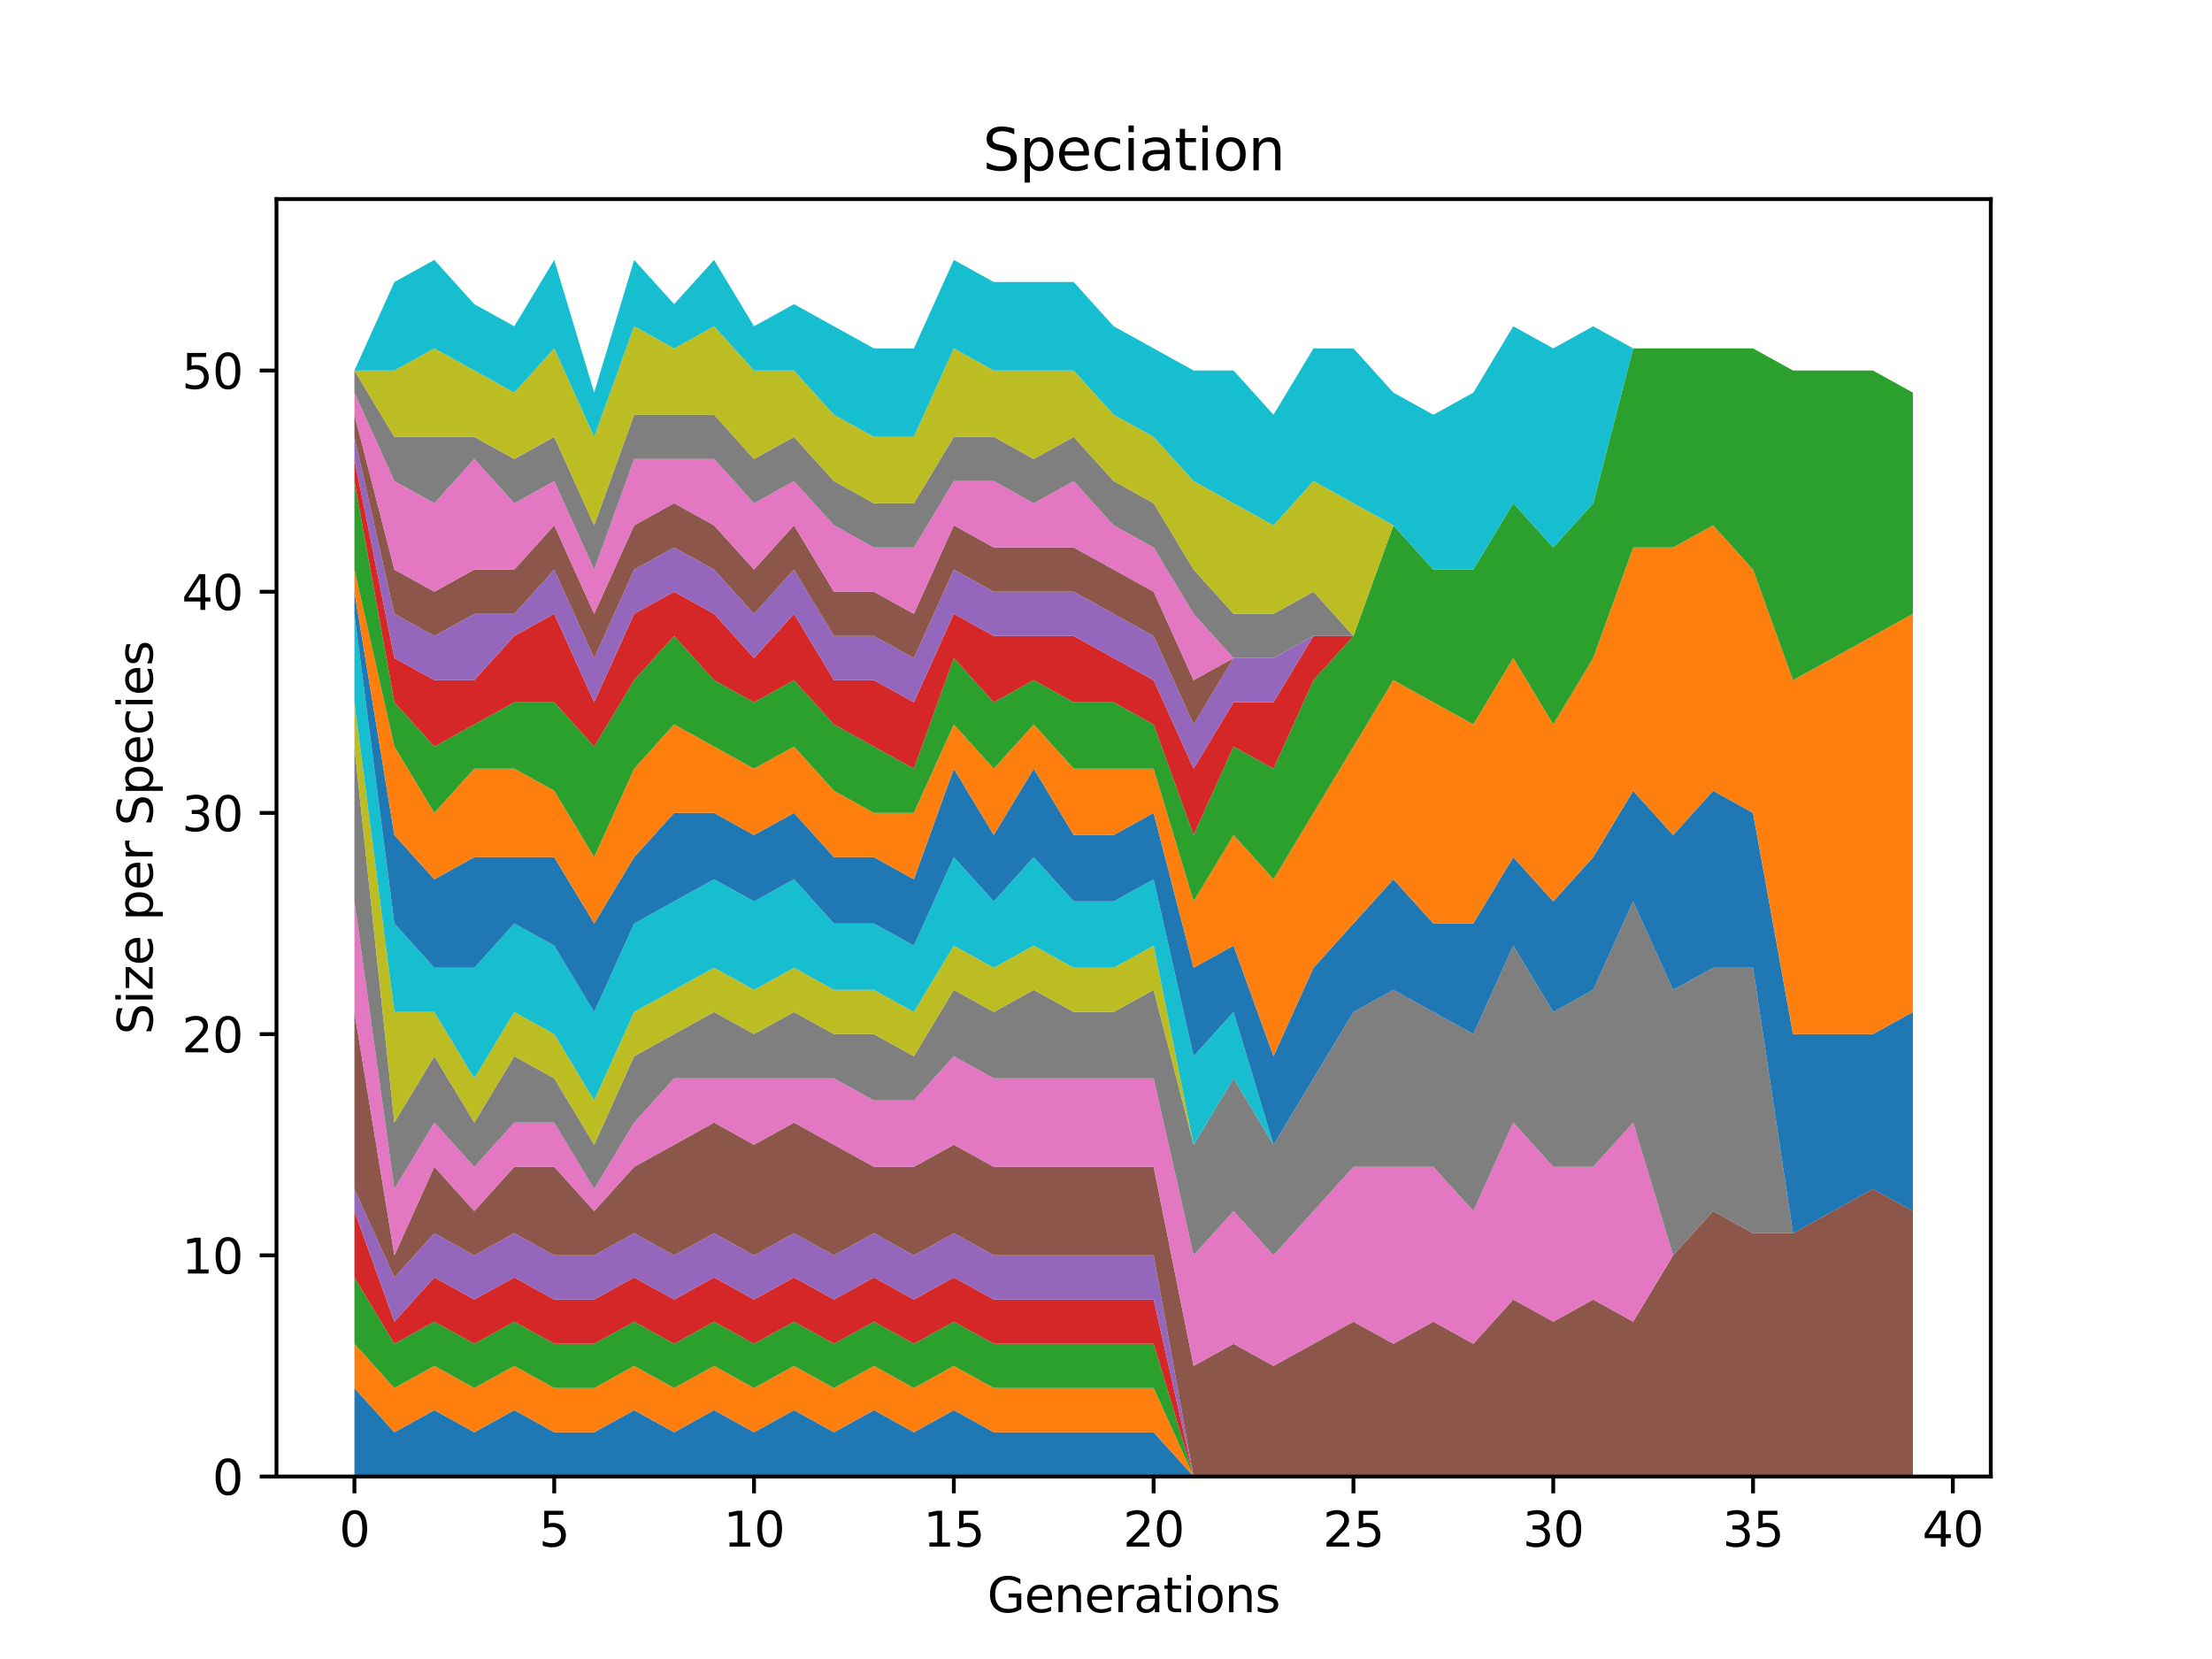 <?xml version="1.0" encoding="utf-8" standalone="no"?>
<!DOCTYPE svg PUBLIC "-//W3C//DTD SVG 1.1//EN"
  "http://www.w3.org/Graphics/SVG/1.1/DTD/svg11.dtd">
<svg xmlns:xlink="http://www.w3.org/1999/xlink" width="460.8pt" height="345.6pt" viewBox="0 0 460.8 345.6" xmlns="http://www.w3.org/2000/svg" version="1.1">
 <defs>
  <style type="text/css">*{stroke-linejoin: round; stroke-linecap: butt}</style>
 </defs>
 <g id="figure_1">
  <g id="patch_1">
   <path d="M 0 345.6 
L 460.8 345.6 
L 460.8 0 
L 0 0 
z
" style="fill: #ffffff"/>
  </g>
  <g id="axes_1">
   <g id="patch_2">
    <path d="M 57.6 307.584 
L 414.72 307.584 
L 414.72 41.472 
L 57.6 41.472 
z
" style="fill: #ffffff"/>
   </g>
   <g id="PolyCollection_1">
    <path d="M 73.833 289.152 
L 73.833 307.584 
L 82.157 307.584 
L 90.482 307.584 
L 98.806 307.584 
L 107.131 307.584 
L 115.455 307.584 
L 123.78 307.584 
L 132.104 307.584 
L 140.429 307.584 
L 148.753 307.584 
L 157.077 307.584 
L 165.402 307.584 
L 173.726 307.584 
L 182.051 307.584 
L 190.375 307.584 
L 198.7 307.584 
L 207.024 307.584 
L 215.349 307.584 
L 223.673 307.584 
L 231.998 307.584 
L 240.322 307.584 
L 248.647 307.584 
L 256.971 307.584 
L 265.296 307.584 
L 273.62 307.584 
L 281.945 307.584 
L 290.269 307.584 
L 298.594 307.584 
L 306.918 307.584 
L 315.243 307.584 
L 323.567 307.584 
L 331.891 307.584 
L 340.216 307.584 
L 348.54 307.584 
L 356.865 307.584 
L 365.189 307.584 
L 373.514 307.584 
L 381.838 307.584 
L 390.163 307.584 
L 398.487 307.584 
L 398.487 307.584 
L 398.487 307.584 
L 390.163 307.584 
L 381.838 307.584 
L 373.514 307.584 
L 365.189 307.584 
L 356.865 307.584 
L 348.54 307.584 
L 340.216 307.584 
L 331.891 307.584 
L 323.567 307.584 
L 315.243 307.584 
L 306.918 307.584 
L 298.594 307.584 
L 290.269 307.584 
L 281.945 307.584 
L 273.62 307.584 
L 265.296 307.584 
L 256.971 307.584 
L 248.647 307.584 
L 240.322 298.368 
L 231.998 298.368 
L 223.673 298.368 
L 215.349 298.368 
L 207.024 298.368 
L 198.7 293.76 
L 190.375 298.368 
L 182.051 293.76 
L 173.726 298.368 
L 165.402 293.76 
L 157.077 298.368 
L 148.753 293.76 
L 140.429 298.368 
L 132.104 293.76 
L 123.78 298.368 
L 115.455 298.368 
L 107.131 293.76 
L 98.806 298.368 
L 90.482 293.76 
L 82.157 298.368 
L 73.833 289.152 
z
" clip-path="url(#pe9575bd66b)" style="fill: #1f77b4"/>
   </g>
   <g id="PolyCollection_2">
    <path d="M 73.833 279.936 
L 73.833 289.152 
L 82.157 298.368 
L 90.482 293.76 
L 98.806 298.368 
L 107.131 293.76 
L 115.455 298.368 
L 123.78 298.368 
L 132.104 293.76 
L 140.429 298.368 
L 148.753 293.76 
L 157.077 298.368 
L 165.402 293.76 
L 173.726 298.368 
L 182.051 293.76 
L 190.375 298.368 
L 198.7 293.76 
L 207.024 298.368 
L 215.349 298.368 
L 223.673 298.368 
L 231.998 298.368 
L 240.322 298.368 
L 248.647 307.584 
L 256.971 307.584 
L 265.296 307.584 
L 273.62 307.584 
L 281.945 307.584 
L 290.269 307.584 
L 298.594 307.584 
L 306.918 307.584 
L 315.243 307.584 
L 323.567 307.584 
L 331.891 307.584 
L 340.216 307.584 
L 348.54 307.584 
L 356.865 307.584 
L 365.189 307.584 
L 373.514 307.584 
L 381.838 307.584 
L 390.163 307.584 
L 398.487 307.584 
L 398.487 307.584 
L 398.487 307.584 
L 390.163 307.584 
L 381.838 307.584 
L 373.514 307.584 
L 365.189 307.584 
L 356.865 307.584 
L 348.54 307.584 
L 340.216 307.584 
L 331.891 307.584 
L 323.567 307.584 
L 315.243 307.584 
L 306.918 307.584 
L 298.594 307.584 
L 290.269 307.584 
L 281.945 307.584 
L 273.62 307.584 
L 265.296 307.584 
L 256.971 307.584 
L 248.647 307.584 
L 240.322 289.152 
L 231.998 289.152 
L 223.673 289.152 
L 215.349 289.152 
L 207.024 289.152 
L 198.7 284.544 
L 190.375 289.152 
L 182.051 284.544 
L 173.726 289.152 
L 165.402 284.544 
L 157.077 289.152 
L 148.753 284.544 
L 140.429 289.152 
L 132.104 284.544 
L 123.78 289.152 
L 115.455 289.152 
L 107.131 284.544 
L 98.806 289.152 
L 90.482 284.544 
L 82.157 289.152 
L 73.833 279.936 
z
" clip-path="url(#pe9575bd66b)" style="fill: #ff7f0e"/>
   </g>
   <g id="PolyCollection_3">
    <path d="M 73.833 266.112 
L 73.833 279.936 
L 82.157 289.152 
L 90.482 284.544 
L 98.806 289.152 
L 107.131 284.544 
L 115.455 289.152 
L 123.78 289.152 
L 132.104 284.544 
L 140.429 289.152 
L 148.753 284.544 
L 157.077 289.152 
L 165.402 284.544 
L 173.726 289.152 
L 182.051 284.544 
L 190.375 289.152 
L 198.7 284.544 
L 207.024 289.152 
L 215.349 289.152 
L 223.673 289.152 
L 231.998 289.152 
L 240.322 289.152 
L 248.647 307.584 
L 256.971 307.584 
L 265.296 307.584 
L 273.62 307.584 
L 281.945 307.584 
L 290.269 307.584 
L 298.594 307.584 
L 306.918 307.584 
L 315.243 307.584 
L 323.567 307.584 
L 331.891 307.584 
L 340.216 307.584 
L 348.54 307.584 
L 356.865 307.584 
L 365.189 307.584 
L 373.514 307.584 
L 381.838 307.584 
L 390.163 307.584 
L 398.487 307.584 
L 398.487 307.584 
L 398.487 307.584 
L 390.163 307.584 
L 381.838 307.584 
L 373.514 307.584 
L 365.189 307.584 
L 356.865 307.584 
L 348.54 307.584 
L 340.216 307.584 
L 331.891 307.584 
L 323.567 307.584 
L 315.243 307.584 
L 306.918 307.584 
L 298.594 307.584 
L 290.269 307.584 
L 281.945 307.584 
L 273.62 307.584 
L 265.296 307.584 
L 256.971 307.584 
L 248.647 307.584 
L 240.322 279.936 
L 231.998 279.936 
L 223.673 279.936 
L 215.349 279.936 
L 207.024 279.936 
L 198.7 275.328 
L 190.375 279.936 
L 182.051 275.328 
L 173.726 279.936 
L 165.402 275.328 
L 157.077 279.936 
L 148.753 275.328 
L 140.429 279.936 
L 132.104 275.328 
L 123.78 279.936 
L 115.455 279.936 
L 107.131 275.328 
L 98.806 279.936 
L 90.482 275.328 
L 82.157 279.936 
L 73.833 266.112 
z
" clip-path="url(#pe9575bd66b)" style="fill: #2ca02c"/>
   </g>
   <g id="PolyCollection_4">
    <path d="M 73.833 252.288 
L 73.833 266.112 
L 82.157 279.936 
L 90.482 275.328 
L 98.806 279.936 
L 107.131 275.328 
L 115.455 279.936 
L 123.78 279.936 
L 132.104 275.328 
L 140.429 279.936 
L 148.753 275.328 
L 157.077 279.936 
L 165.402 275.328 
L 173.726 279.936 
L 182.051 275.328 
L 190.375 279.936 
L 198.7 275.328 
L 207.024 279.936 
L 215.349 279.936 
L 223.673 279.936 
L 231.998 279.936 
L 240.322 279.936 
L 248.647 307.584 
L 256.971 307.584 
L 265.296 307.584 
L 273.62 307.584 
L 281.945 307.584 
L 290.269 307.584 
L 298.594 307.584 
L 306.918 307.584 
L 315.243 307.584 
L 323.567 307.584 
L 331.891 307.584 
L 340.216 307.584 
L 348.54 307.584 
L 356.865 307.584 
L 365.189 307.584 
L 373.514 307.584 
L 381.838 307.584 
L 390.163 307.584 
L 398.487 307.584 
L 398.487 307.584 
L 398.487 307.584 
L 390.163 307.584 
L 381.838 307.584 
L 373.514 307.584 
L 365.189 307.584 
L 356.865 307.584 
L 348.54 307.584 
L 340.216 307.584 
L 331.891 307.584 
L 323.567 307.584 
L 315.243 307.584 
L 306.918 307.584 
L 298.594 307.584 
L 290.269 307.584 
L 281.945 307.584 
L 273.62 307.584 
L 265.296 307.584 
L 256.971 307.584 
L 248.647 307.584 
L 240.322 270.72 
L 231.998 270.72 
L 223.673 270.72 
L 215.349 270.72 
L 207.024 270.72 
L 198.7 266.112 
L 190.375 270.72 
L 182.051 266.112 
L 173.726 270.72 
L 165.402 266.112 
L 157.077 270.72 
L 148.753 266.112 
L 140.429 270.72 
L 132.104 266.112 
L 123.78 270.72 
L 115.455 270.72 
L 107.131 266.112 
L 98.806 270.72 
L 90.482 266.112 
L 82.157 275.328 
L 73.833 252.288 
z
" clip-path="url(#pe9575bd66b)" style="fill: #d62728"/>
   </g>
   <g id="PolyCollection_5">
    <path d="M 73.833 247.68 
L 73.833 252.288 
L 82.157 275.328 
L 90.482 266.112 
L 98.806 270.72 
L 107.131 266.112 
L 115.455 270.72 
L 123.78 270.72 
L 132.104 266.112 
L 140.429 270.72 
L 148.753 266.112 
L 157.077 270.72 
L 165.402 266.112 
L 173.726 270.72 
L 182.051 266.112 
L 190.375 270.72 
L 198.7 266.112 
L 207.024 270.72 
L 215.349 270.72 
L 223.673 270.72 
L 231.998 270.72 
L 240.322 270.72 
L 248.647 307.584 
L 256.971 307.584 
L 265.296 307.584 
L 273.62 307.584 
L 281.945 307.584 
L 290.269 307.584 
L 298.594 307.584 
L 306.918 307.584 
L 315.243 307.584 
L 323.567 307.584 
L 331.891 307.584 
L 340.216 307.584 
L 348.54 307.584 
L 356.865 307.584 
L 365.189 307.584 
L 373.514 307.584 
L 381.838 307.584 
L 390.163 307.584 
L 398.487 307.584 
L 398.487 307.584 
L 398.487 307.584 
L 390.163 307.584 
L 381.838 307.584 
L 373.514 307.584 
L 365.189 307.584 
L 356.865 307.584 
L 348.54 307.584 
L 340.216 307.584 
L 331.891 307.584 
L 323.567 307.584 
L 315.243 307.584 
L 306.918 307.584 
L 298.594 307.584 
L 290.269 307.584 
L 281.945 307.584 
L 273.62 307.584 
L 265.296 307.584 
L 256.971 307.584 
L 248.647 307.584 
L 240.322 261.504 
L 231.998 261.504 
L 223.673 261.504 
L 215.349 261.504 
L 207.024 261.504 
L 198.7 256.896 
L 190.375 261.504 
L 182.051 256.896 
L 173.726 261.504 
L 165.402 256.896 
L 157.077 261.504 
L 148.753 256.896 
L 140.429 261.504 
L 132.104 256.896 
L 123.78 261.504 
L 115.455 261.504 
L 107.131 256.896 
L 98.806 261.504 
L 90.482 256.896 
L 82.157 266.112 
L 73.833 247.68 
z
" clip-path="url(#pe9575bd66b)" style="fill: #9467bd"/>
   </g>
   <g id="PolyCollection_6">
    <path d="M 73.833 210.816 
L 73.833 247.68 
L 82.157 266.112 
L 90.482 256.896 
L 98.806 261.504 
L 107.131 256.896 
L 115.455 261.504 
L 123.78 261.504 
L 132.104 256.896 
L 140.429 261.504 
L 148.753 256.896 
L 157.077 261.504 
L 165.402 256.896 
L 173.726 261.504 
L 182.051 256.896 
L 190.375 261.504 
L 198.7 256.896 
L 207.024 261.504 
L 215.349 261.504 
L 223.673 261.504 
L 231.998 261.504 
L 240.322 261.504 
L 248.647 307.584 
L 256.971 307.584 
L 265.296 307.584 
L 273.62 307.584 
L 281.945 307.584 
L 290.269 307.584 
L 298.594 307.584 
L 306.918 307.584 
L 315.243 307.584 
L 323.567 307.584 
L 331.891 307.584 
L 340.216 307.584 
L 348.54 307.584 
L 356.865 307.584 
L 365.189 307.584 
L 373.514 307.584 
L 381.838 307.584 
L 390.163 307.584 
L 398.487 307.584 
L 398.487 252.288 
L 398.487 252.288 
L 390.163 247.68 
L 381.838 252.288 
L 373.514 256.896 
L 365.189 256.896 
L 356.865 252.288 
L 348.54 261.504 
L 340.216 275.328 
L 331.891 270.72 
L 323.567 275.328 
L 315.243 270.72 
L 306.918 279.936 
L 298.594 275.328 
L 290.269 279.936 
L 281.945 275.328 
L 273.62 279.936 
L 265.296 284.544 
L 256.971 279.936 
L 248.647 284.544 
L 240.322 243.072 
L 231.998 243.072 
L 223.673 243.072 
L 215.349 243.072 
L 207.024 243.072 
L 198.7 238.464 
L 190.375 243.072 
L 182.051 243.072 
L 173.726 238.464 
L 165.402 233.856 
L 157.077 238.464 
L 148.753 233.856 
L 140.429 238.464 
L 132.104 243.072 
L 123.78 252.288 
L 115.455 243.072 
L 107.131 243.072 
L 98.806 252.288 
L 90.482 243.072 
L 82.157 261.504 
L 73.833 210.816 
z
" clip-path="url(#pe9575bd66b)" style="fill: #8c564b"/>
   </g>
   <g id="PolyCollection_7">
    <path d="M 73.833 187.776 
L 73.833 210.816 
L 82.157 261.504 
L 90.482 243.072 
L 98.806 252.288 
L 107.131 243.072 
L 115.455 243.072 
L 123.78 252.288 
L 132.104 243.072 
L 140.429 238.464 
L 148.753 233.856 
L 157.077 238.464 
L 165.402 233.856 
L 173.726 238.464 
L 182.051 243.072 
L 190.375 243.072 
L 198.7 238.464 
L 207.024 243.072 
L 215.349 243.072 
L 223.673 243.072 
L 231.998 243.072 
L 240.322 243.072 
L 248.647 284.544 
L 256.971 279.936 
L 265.296 284.544 
L 273.62 279.936 
L 281.945 275.328 
L 290.269 279.936 
L 298.594 275.328 
L 306.918 279.936 
L 315.243 270.72 
L 323.567 275.328 
L 331.891 270.72 
L 340.216 275.328 
L 348.54 261.504 
L 356.865 252.288 
L 365.189 256.896 
L 373.514 256.896 
L 381.838 252.288 
L 390.163 247.68 
L 398.487 252.288 
L 398.487 252.288 
L 398.487 252.288 
L 390.163 247.68 
L 381.838 252.288 
L 373.514 256.896 
L 365.189 256.896 
L 356.865 252.288 
L 348.54 261.504 
L 340.216 233.856 
L 331.891 243.072 
L 323.567 243.072 
L 315.243 233.856 
L 306.918 252.288 
L 298.594 243.072 
L 290.269 243.072 
L 281.945 243.072 
L 273.62 252.288 
L 265.296 261.504 
L 256.971 252.288 
L 248.647 261.504 
L 240.322 224.64 
L 231.998 224.64 
L 223.673 224.64 
L 215.349 224.64 
L 207.024 224.64 
L 198.7 220.032 
L 190.375 229.248 
L 182.051 229.248 
L 173.726 224.64 
L 165.402 224.64 
L 157.077 224.64 
L 148.753 224.64 
L 140.429 224.64 
L 132.104 233.856 
L 123.78 247.68 
L 115.455 233.856 
L 107.131 233.856 
L 98.806 243.072 
L 90.482 233.856 
L 82.157 247.68 
L 73.833 187.776 
z
" clip-path="url(#pe9575bd66b)" style="fill: #e377c2"/>
   </g>
   <g id="PolyCollection_8">
    <path d="M 73.833 155.52 
L 73.833 187.776 
L 82.157 247.68 
L 90.482 233.856 
L 98.806 243.072 
L 107.131 233.856 
L 115.455 233.856 
L 123.78 247.68 
L 132.104 233.856 
L 140.429 224.64 
L 148.753 224.64 
L 157.077 224.64 
L 165.402 224.64 
L 173.726 224.64 
L 182.051 229.248 
L 190.375 229.248 
L 198.7 220.032 
L 207.024 224.64 
L 215.349 224.64 
L 223.673 224.64 
L 231.998 224.64 
L 240.322 224.64 
L 248.647 261.504 
L 256.971 252.288 
L 265.296 261.504 
L 273.62 252.288 
L 281.945 243.072 
L 290.269 243.072 
L 298.594 243.072 
L 306.918 252.288 
L 315.243 233.856 
L 323.567 243.072 
L 331.891 243.072 
L 340.216 233.856 
L 348.54 261.504 
L 356.865 252.288 
L 365.189 256.896 
L 373.514 256.896 
L 381.838 252.288 
L 390.163 247.68 
L 398.487 252.288 
L 398.487 252.288 
L 398.487 252.288 
L 390.163 247.68 
L 381.838 252.288 
L 373.514 256.896 
L 365.189 201.6 
L 356.865 201.6 
L 348.54 206.208 
L 340.216 187.776 
L 331.891 206.208 
L 323.567 210.816 
L 315.243 196.992 
L 306.918 215.424 
L 298.594 210.816 
L 290.269 206.208 
L 281.945 210.816 
L 273.62 224.64 
L 265.296 238.464 
L 256.971 224.64 
L 248.647 238.464 
L 240.322 206.208 
L 231.998 210.816 
L 223.673 210.816 
L 215.349 206.208 
L 207.024 210.816 
L 198.7 206.208 
L 190.375 220.032 
L 182.051 215.424 
L 173.726 215.424 
L 165.402 210.816 
L 157.077 215.424 
L 148.753 210.816 
L 140.429 215.424 
L 132.104 220.032 
L 123.78 238.464 
L 115.455 224.64 
L 107.131 220.032 
L 98.806 233.856 
L 90.482 220.032 
L 82.157 233.856 
L 73.833 155.52 
z
" clip-path="url(#pe9575bd66b)" style="fill: #7f7f7f"/>
   </g>
   <g id="PolyCollection_9">
    <path d="M 73.833 146.304 
L 73.833 155.52 
L 82.157 233.856 
L 90.482 220.032 
L 98.806 233.856 
L 107.131 220.032 
L 115.455 224.64 
L 123.78 238.464 
L 132.104 220.032 
L 140.429 215.424 
L 148.753 210.816 
L 157.077 215.424 
L 165.402 210.816 
L 173.726 215.424 
L 182.051 215.424 
L 190.375 220.032 
L 198.7 206.208 
L 207.024 210.816 
L 215.349 206.208 
L 223.673 210.816 
L 231.998 210.816 
L 240.322 206.208 
L 248.647 238.464 
L 256.971 224.64 
L 265.296 238.464 
L 273.62 224.64 
L 281.945 210.816 
L 290.269 206.208 
L 298.594 210.816 
L 306.918 215.424 
L 315.243 196.992 
L 323.567 210.816 
L 331.891 206.208 
L 340.216 187.776 
L 348.54 206.208 
L 356.865 201.6 
L 365.189 201.6 
L 373.514 256.896 
L 381.838 252.288 
L 390.163 247.68 
L 398.487 252.288 
L 398.487 252.288 
L 398.487 252.288 
L 390.163 247.68 
L 381.838 252.288 
L 373.514 256.896 
L 365.189 201.6 
L 356.865 201.6 
L 348.54 206.208 
L 340.216 187.776 
L 331.891 206.208 
L 323.567 210.816 
L 315.243 196.992 
L 306.918 215.424 
L 298.594 210.816 
L 290.269 206.208 
L 281.945 210.816 
L 273.62 224.64 
L 265.296 238.464 
L 256.971 224.64 
L 248.647 238.464 
L 240.322 196.992 
L 231.998 201.6 
L 223.673 201.6 
L 215.349 196.992 
L 207.024 201.6 
L 198.7 196.992 
L 190.375 210.816 
L 182.051 206.208 
L 173.726 206.208 
L 165.402 201.6 
L 157.077 206.208 
L 148.753 201.6 
L 140.429 206.208 
L 132.104 210.816 
L 123.78 229.248 
L 115.455 215.424 
L 107.131 210.816 
L 98.806 224.64 
L 90.482 210.816 
L 82.157 210.816 
L 73.833 146.304 
z
" clip-path="url(#pe9575bd66b)" style="fill: #bcbd22"/>
   </g>
   <g id="PolyCollection_10">
    <path d="M 73.833 127.872 
L 73.833 146.304 
L 82.157 210.816 
L 90.482 210.816 
L 98.806 224.64 
L 107.131 210.816 
L 115.455 215.424 
L 123.78 229.248 
L 132.104 210.816 
L 140.429 206.208 
L 148.753 201.6 
L 157.077 206.208 
L 165.402 201.6 
L 173.726 206.208 
L 182.051 206.208 
L 190.375 210.816 
L 198.7 196.992 
L 207.024 201.6 
L 215.349 196.992 
L 223.673 201.6 
L 231.998 201.6 
L 240.322 196.992 
L 248.647 238.464 
L 256.971 224.64 
L 265.296 238.464 
L 273.62 224.64 
L 281.945 210.816 
L 290.269 206.208 
L 298.594 210.816 
L 306.918 215.424 
L 315.243 196.992 
L 323.567 210.816 
L 331.891 206.208 
L 340.216 187.776 
L 348.54 206.208 
L 356.865 201.6 
L 365.189 201.6 
L 373.514 256.896 
L 381.838 252.288 
L 390.163 247.68 
L 398.487 252.288 
L 398.487 252.288 
L 398.487 252.288 
L 390.163 247.68 
L 381.838 252.288 
L 373.514 256.896 
L 365.189 201.6 
L 356.865 201.6 
L 348.54 206.208 
L 340.216 187.776 
L 331.891 206.208 
L 323.567 210.816 
L 315.243 196.992 
L 306.918 215.424 
L 298.594 210.816 
L 290.269 206.208 
L 281.945 210.816 
L 273.62 224.64 
L 265.296 238.464 
L 256.971 210.816 
L 248.647 220.032 
L 240.322 183.168 
L 231.998 187.776 
L 223.673 187.776 
L 215.349 178.56 
L 207.024 187.776 
L 198.7 178.56 
L 190.375 196.992 
L 182.051 192.384 
L 173.726 192.384 
L 165.402 183.168 
L 157.077 187.776 
L 148.753 183.168 
L 140.429 187.776 
L 132.104 192.384 
L 123.78 210.816 
L 115.455 196.992 
L 107.131 192.384 
L 98.806 201.6 
L 90.482 201.6 
L 82.157 192.384 
L 73.833 127.872 
z
" clip-path="url(#pe9575bd66b)" style="fill: #17becf"/>
   </g>
   <g id="PolyCollection_11">
    <path d="M 73.833 123.264 
L 73.833 127.872 
L 82.157 192.384 
L 90.482 201.6 
L 98.806 201.6 
L 107.131 192.384 
L 115.455 196.992 
L 123.78 210.816 
L 132.104 192.384 
L 140.429 187.776 
L 148.753 183.168 
L 157.077 187.776 
L 165.402 183.168 
L 173.726 192.384 
L 182.051 192.384 
L 190.375 196.992 
L 198.7 178.56 
L 207.024 187.776 
L 215.349 178.56 
L 223.673 187.776 
L 231.998 187.776 
L 240.322 183.168 
L 248.647 220.032 
L 256.971 210.816 
L 265.296 238.464 
L 273.62 224.64 
L 281.945 210.816 
L 290.269 206.208 
L 298.594 210.816 
L 306.918 215.424 
L 315.243 196.992 
L 323.567 210.816 
L 331.891 206.208 
L 340.216 187.776 
L 348.54 206.208 
L 356.865 201.6 
L 365.189 201.6 
L 373.514 256.896 
L 381.838 252.288 
L 390.163 247.68 
L 398.487 252.288 
L 398.487 210.816 
L 398.487 210.816 
L 390.163 215.424 
L 381.838 215.424 
L 373.514 215.424 
L 365.189 169.344 
L 356.865 164.736 
L 348.54 173.952 
L 340.216 164.736 
L 331.891 178.56 
L 323.567 187.776 
L 315.243 178.56 
L 306.918 192.384 
L 298.594 192.384 
L 290.269 183.168 
L 281.945 192.384 
L 273.62 201.6 
L 265.296 220.032 
L 256.971 196.992 
L 248.647 201.6 
L 240.322 169.344 
L 231.998 173.952 
L 223.673 173.952 
L 215.349 160.128 
L 207.024 173.952 
L 198.7 160.128 
L 190.375 183.168 
L 182.051 178.56 
L 173.726 178.56 
L 165.402 169.344 
L 157.077 173.952 
L 148.753 169.344 
L 140.429 169.344 
L 132.104 178.56 
L 123.78 192.384 
L 115.455 178.56 
L 107.131 178.56 
L 98.806 178.56 
L 90.482 183.168 
L 82.157 173.952 
L 73.833 123.264 
z
" clip-path="url(#pe9575bd66b)" style="fill: #1f77b4"/>
   </g>
   <g id="PolyCollection_12">
    <path d="M 73.833 118.656 
L 73.833 123.264 
L 82.157 173.952 
L 90.482 183.168 
L 98.806 178.56 
L 107.131 178.56 
L 115.455 178.56 
L 123.78 192.384 
L 132.104 178.56 
L 140.429 169.344 
L 148.753 169.344 
L 157.077 173.952 
L 165.402 169.344 
L 173.726 178.56 
L 182.051 178.56 
L 190.375 183.168 
L 198.7 160.128 
L 207.024 173.952 
L 215.349 160.128 
L 223.673 173.952 
L 231.998 173.952 
L 240.322 169.344 
L 248.647 201.6 
L 256.971 196.992 
L 265.296 220.032 
L 273.62 201.6 
L 281.945 192.384 
L 290.269 183.168 
L 298.594 192.384 
L 306.918 192.384 
L 315.243 178.56 
L 323.567 187.776 
L 331.891 178.56 
L 340.216 164.736 
L 348.54 173.952 
L 356.865 164.736 
L 365.189 169.344 
L 373.514 215.424 
L 381.838 215.424 
L 390.163 215.424 
L 398.487 210.816 
L 398.487 127.872 
L 398.487 127.872 
L 390.163 132.48 
L 381.838 137.088 
L 373.514 141.696 
L 365.189 118.656 
L 356.865 109.44 
L 348.54 114.048 
L 340.216 114.048 
L 331.891 137.088 
L 323.567 150.912 
L 315.243 137.088 
L 306.918 150.912 
L 298.594 146.304 
L 290.269 141.696 
L 281.945 155.52 
L 273.62 169.344 
L 265.296 183.168 
L 256.971 173.952 
L 248.647 187.776 
L 240.322 160.128 
L 231.998 160.128 
L 223.673 160.128 
L 215.349 150.912 
L 207.024 160.128 
L 198.7 150.912 
L 190.375 169.344 
L 182.051 169.344 
L 173.726 164.736 
L 165.402 155.52 
L 157.077 160.128 
L 148.753 155.52 
L 140.429 150.912 
L 132.104 160.128 
L 123.78 178.56 
L 115.455 164.736 
L 107.131 160.128 
L 98.806 160.128 
L 90.482 169.344 
L 82.157 155.52 
L 73.833 118.656 
z
" clip-path="url(#pe9575bd66b)" style="fill: #ff7f0e"/>
   </g>
   <g id="PolyCollection_13">
    <path d="M 73.833 100.224 
L 73.833 118.656 
L 82.157 155.52 
L 90.482 169.344 
L 98.806 160.128 
L 107.131 160.128 
L 115.455 164.736 
L 123.78 178.56 
L 132.104 160.128 
L 140.429 150.912 
L 148.753 155.52 
L 157.077 160.128 
L 165.402 155.52 
L 173.726 164.736 
L 182.051 169.344 
L 190.375 169.344 
L 198.7 150.912 
L 207.024 160.128 
L 215.349 150.912 
L 223.673 160.128 
L 231.998 160.128 
L 240.322 160.128 
L 248.647 187.776 
L 256.971 173.952 
L 265.296 183.168 
L 273.62 169.344 
L 281.945 155.52 
L 290.269 141.696 
L 298.594 146.304 
L 306.918 150.912 
L 315.243 137.088 
L 323.567 150.912 
L 331.891 137.088 
L 340.216 114.048 
L 348.54 114.048 
L 356.865 109.44 
L 365.189 118.656 
L 373.514 141.696 
L 381.838 137.088 
L 390.163 132.48 
L 398.487 127.872 
L 398.487 81.792 
L 398.487 81.792 
L 390.163 77.184 
L 381.838 77.184 
L 373.514 77.184 
L 365.189 72.576 
L 356.865 72.576 
L 348.54 72.576 
L 340.216 72.576 
L 331.891 104.832 
L 323.567 114.048 
L 315.243 104.832 
L 306.918 118.656 
L 298.594 118.656 
L 290.269 109.44 
L 281.945 132.48 
L 273.62 141.696 
L 265.296 160.128 
L 256.971 155.52 
L 248.647 173.952 
L 240.322 150.912 
L 231.998 146.304 
L 223.673 146.304 
L 215.349 141.696 
L 207.024 146.304 
L 198.7 137.088 
L 190.375 160.128 
L 182.051 155.52 
L 173.726 150.912 
L 165.402 141.696 
L 157.077 146.304 
L 148.753 141.696 
L 140.429 132.48 
L 132.104 141.696 
L 123.78 155.52 
L 115.455 146.304 
L 107.131 146.304 
L 98.806 150.912 
L 90.482 155.52 
L 82.157 146.304 
L 73.833 100.224 
z
" clip-path="url(#pe9575bd66b)" style="fill: #2ca02c"/>
   </g>
   <g id="PolyCollection_14">
    <path d="M 73.833 95.616 
L 73.833 100.224 
L 82.157 146.304 
L 90.482 155.52 
L 98.806 150.912 
L 107.131 146.304 
L 115.455 146.304 
L 123.78 155.52 
L 132.104 141.696 
L 140.429 132.48 
L 148.753 141.696 
L 157.077 146.304 
L 165.402 141.696 
L 173.726 150.912 
L 182.051 155.52 
L 190.375 160.128 
L 198.7 137.088 
L 207.024 146.304 
L 215.349 141.696 
L 223.673 146.304 
L 231.998 146.304 
L 240.322 150.912 
L 248.647 173.952 
L 256.971 155.52 
L 265.296 160.128 
L 273.62 141.696 
L 281.945 132.48 
L 290.269 109.44 
L 298.594 118.656 
L 306.918 118.656 
L 315.243 104.832 
L 323.567 114.048 
L 331.891 104.832 
L 340.216 72.576 
L 348.54 72.576 
L 356.865 72.576 
L 365.189 72.576 
L 373.514 77.184 
L 381.838 77.184 
L 390.163 77.184 
L 398.487 81.792 
L 398.487 81.792 
L 398.487 81.792 
L 390.163 77.184 
L 381.838 77.184 
L 373.514 77.184 
L 365.189 72.576 
L 356.865 72.576 
L 348.54 72.576 
L 340.216 72.576 
L 331.891 104.832 
L 323.567 114.048 
L 315.243 104.832 
L 306.918 118.656 
L 298.594 118.656 
L 290.269 109.44 
L 281.945 132.48 
L 273.62 132.48 
L 265.296 146.304 
L 256.971 146.304 
L 248.647 160.128 
L 240.322 141.696 
L 231.998 137.088 
L 223.673 132.48 
L 215.349 132.48 
L 207.024 132.48 
L 198.7 127.872 
L 190.375 146.304 
L 182.051 141.696 
L 173.726 141.696 
L 165.402 127.872 
L 157.077 137.088 
L 148.753 127.872 
L 140.429 123.264 
L 132.104 127.872 
L 123.78 146.304 
L 115.455 127.872 
L 107.131 132.48 
L 98.806 141.696 
L 90.482 141.696 
L 82.157 137.088 
L 73.833 95.616 
z
" clip-path="url(#pe9575bd66b)" style="fill: #d62728"/>
   </g>
   <g id="PolyCollection_15">
    <path d="M 73.833 91.008 
L 73.833 95.616 
L 82.157 137.088 
L 90.482 141.696 
L 98.806 141.696 
L 107.131 132.48 
L 115.455 127.872 
L 123.78 146.304 
L 132.104 127.872 
L 140.429 123.264 
L 148.753 127.872 
L 157.077 137.088 
L 165.402 127.872 
L 173.726 141.696 
L 182.051 141.696 
L 190.375 146.304 
L 198.7 127.872 
L 207.024 132.48 
L 215.349 132.48 
L 223.673 132.48 
L 231.998 137.088 
L 240.322 141.696 
L 248.647 160.128 
L 256.971 146.304 
L 265.296 146.304 
L 273.62 132.48 
L 281.945 132.48 
L 290.269 109.44 
L 298.594 118.656 
L 306.918 118.656 
L 315.243 104.832 
L 323.567 114.048 
L 331.891 104.832 
L 340.216 72.576 
L 348.54 72.576 
L 356.865 72.576 
L 365.189 72.576 
L 373.514 77.184 
L 381.838 77.184 
L 390.163 77.184 
L 398.487 81.792 
L 398.487 81.792 
L 398.487 81.792 
L 390.163 77.184 
L 381.838 77.184 
L 373.514 77.184 
L 365.189 72.576 
L 356.865 72.576 
L 348.54 72.576 
L 340.216 72.576 
L 331.891 104.832 
L 323.567 114.048 
L 315.243 104.832 
L 306.918 118.656 
L 298.594 118.656 
L 290.269 109.44 
L 281.945 132.48 
L 273.62 132.48 
L 265.296 137.088 
L 256.971 137.088 
L 248.647 150.912 
L 240.322 132.48 
L 231.998 127.872 
L 223.673 123.264 
L 215.349 123.264 
L 207.024 123.264 
L 198.7 118.656 
L 190.375 137.088 
L 182.051 132.48 
L 173.726 132.48 
L 165.402 118.656 
L 157.077 127.872 
L 148.753 118.656 
L 140.429 114.048 
L 132.104 118.656 
L 123.78 137.088 
L 115.455 118.656 
L 107.131 127.872 
L 98.806 127.872 
L 90.482 132.48 
L 82.157 127.872 
L 73.833 91.008 
z
" clip-path="url(#pe9575bd66b)" style="fill: #9467bd"/>
   </g>
   <g id="PolyCollection_16">
    <path d="M 73.833 86.4 
L 73.833 91.008 
L 82.157 127.872 
L 90.482 132.48 
L 98.806 127.872 
L 107.131 127.872 
L 115.455 118.656 
L 123.78 137.088 
L 132.104 118.656 
L 140.429 114.048 
L 148.753 118.656 
L 157.077 127.872 
L 165.402 118.656 
L 173.726 132.48 
L 182.051 132.48 
L 190.375 137.088 
L 198.7 118.656 
L 207.024 123.264 
L 215.349 123.264 
L 223.673 123.264 
L 231.998 127.872 
L 240.322 132.48 
L 248.647 150.912 
L 256.971 137.088 
L 265.296 137.088 
L 273.62 132.48 
L 281.945 132.48 
L 290.269 109.44 
L 298.594 118.656 
L 306.918 118.656 
L 315.243 104.832 
L 323.567 114.048 
L 331.891 104.832 
L 340.216 72.576 
L 348.54 72.576 
L 356.865 72.576 
L 365.189 72.576 
L 373.514 77.184 
L 381.838 77.184 
L 390.163 77.184 
L 398.487 81.792 
L 398.487 81.792 
L 398.487 81.792 
L 390.163 77.184 
L 381.838 77.184 
L 373.514 77.184 
L 365.189 72.576 
L 356.865 72.576 
L 348.54 72.576 
L 340.216 72.576 
L 331.891 104.832 
L 323.567 114.048 
L 315.243 104.832 
L 306.918 118.656 
L 298.594 118.656 
L 290.269 109.44 
L 281.945 132.48 
L 273.62 132.48 
L 265.296 137.088 
L 256.971 137.088 
L 248.647 141.696 
L 240.322 123.264 
L 231.998 118.656 
L 223.673 114.048 
L 215.349 114.048 
L 207.024 114.048 
L 198.7 109.44 
L 190.375 127.872 
L 182.051 123.264 
L 173.726 123.264 
L 165.402 109.44 
L 157.077 118.656 
L 148.753 109.44 
L 140.429 104.832 
L 132.104 109.44 
L 123.78 127.872 
L 115.455 109.44 
L 107.131 118.656 
L 98.806 118.656 
L 90.482 123.264 
L 82.157 118.656 
L 73.833 86.4 
z
" clip-path="url(#pe9575bd66b)" style="fill: #8c564b"/>
   </g>
   <g id="PolyCollection_17">
    <path d="M 73.833 81.792 
L 73.833 86.4 
L 82.157 118.656 
L 90.482 123.264 
L 98.806 118.656 
L 107.131 118.656 
L 115.455 109.44 
L 123.78 127.872 
L 132.104 109.44 
L 140.429 104.832 
L 148.753 109.44 
L 157.077 118.656 
L 165.402 109.44 
L 173.726 123.264 
L 182.051 123.264 
L 190.375 127.872 
L 198.7 109.44 
L 207.024 114.048 
L 215.349 114.048 
L 223.673 114.048 
L 231.998 118.656 
L 240.322 123.264 
L 248.647 141.696 
L 256.971 137.088 
L 265.296 137.088 
L 273.62 132.48 
L 281.945 132.48 
L 290.269 109.44 
L 298.594 118.656 
L 306.918 118.656 
L 315.243 104.832 
L 323.567 114.048 
L 331.891 104.832 
L 340.216 72.576 
L 348.54 72.576 
L 356.865 72.576 
L 365.189 72.576 
L 373.514 77.184 
L 381.838 77.184 
L 390.163 77.184 
L 398.487 81.792 
L 398.487 81.792 
L 398.487 81.792 
L 390.163 77.184 
L 381.838 77.184 
L 373.514 77.184 
L 365.189 72.576 
L 356.865 72.576 
L 348.54 72.576 
L 340.216 72.576 
L 331.891 104.832 
L 323.567 114.048 
L 315.243 104.832 
L 306.918 118.656 
L 298.594 118.656 
L 290.269 109.44 
L 281.945 132.48 
L 273.62 132.48 
L 265.296 137.088 
L 256.971 137.088 
L 248.647 127.872 
L 240.322 114.048 
L 231.998 109.44 
L 223.673 100.224 
L 215.349 104.832 
L 207.024 100.224 
L 198.7 100.224 
L 190.375 114.048 
L 182.051 114.048 
L 173.726 109.44 
L 165.402 100.224 
L 157.077 104.832 
L 148.753 95.616 
L 140.429 95.616 
L 132.104 95.616 
L 123.78 118.656 
L 115.455 100.224 
L 107.131 104.832 
L 98.806 95.616 
L 90.482 104.832 
L 82.157 100.224 
L 73.833 81.792 
z
" clip-path="url(#pe9575bd66b)" style="fill: #e377c2"/>
   </g>
   <g id="PolyCollection_18">
    <path d="M 73.833 77.184 
L 73.833 81.792 
L 82.157 100.224 
L 90.482 104.832 
L 98.806 95.616 
L 107.131 104.832 
L 115.455 100.224 
L 123.78 118.656 
L 132.104 95.616 
L 140.429 95.616 
L 148.753 95.616 
L 157.077 104.832 
L 165.402 100.224 
L 173.726 109.44 
L 182.051 114.048 
L 190.375 114.048 
L 198.7 100.224 
L 207.024 100.224 
L 215.349 104.832 
L 223.673 100.224 
L 231.998 109.44 
L 240.322 114.048 
L 248.647 127.872 
L 256.971 137.088 
L 265.296 137.088 
L 273.62 132.48 
L 281.945 132.48 
L 290.269 109.44 
L 298.594 118.656 
L 306.918 118.656 
L 315.243 104.832 
L 323.567 114.048 
L 331.891 104.832 
L 340.216 72.576 
L 348.54 72.576 
L 356.865 72.576 
L 365.189 72.576 
L 373.514 77.184 
L 381.838 77.184 
L 390.163 77.184 
L 398.487 81.792 
L 398.487 81.792 
L 398.487 81.792 
L 390.163 77.184 
L 381.838 77.184 
L 373.514 77.184 
L 365.189 72.576 
L 356.865 72.576 
L 348.54 72.576 
L 340.216 72.576 
L 331.891 104.832 
L 323.567 114.048 
L 315.243 104.832 
L 306.918 118.656 
L 298.594 118.656 
L 290.269 109.44 
L 281.945 132.48 
L 273.62 123.264 
L 265.296 127.872 
L 256.971 127.872 
L 248.647 118.656 
L 240.322 104.832 
L 231.998 100.224 
L 223.673 91.008 
L 215.349 95.616 
L 207.024 91.008 
L 198.7 91.008 
L 190.375 104.832 
L 182.051 104.832 
L 173.726 100.224 
L 165.402 91.008 
L 157.077 95.616 
L 148.753 86.4 
L 140.429 86.4 
L 132.104 86.4 
L 123.78 109.44 
L 115.455 91.008 
L 107.131 95.616 
L 98.806 91.008 
L 90.482 91.008 
L 82.157 91.008 
L 73.833 77.184 
z
" clip-path="url(#pe9575bd66b)" style="fill: #7f7f7f"/>
   </g>
   <g id="PolyCollection_19">
    <path d="M 73.833 77.184 
L 73.833 77.184 
L 82.157 91.008 
L 90.482 91.008 
L 98.806 91.008 
L 107.131 95.616 
L 115.455 91.008 
L 123.78 109.44 
L 132.104 86.4 
L 140.429 86.4 
L 148.753 86.4 
L 157.077 95.616 
L 165.402 91.008 
L 173.726 100.224 
L 182.051 104.832 
L 190.375 104.832 
L 198.7 91.008 
L 207.024 91.008 
L 215.349 95.616 
L 223.673 91.008 
L 231.998 100.224 
L 240.322 104.832 
L 248.647 118.656 
L 256.971 127.872 
L 265.296 127.872 
L 273.62 123.264 
L 281.945 132.48 
L 290.269 109.44 
L 298.594 118.656 
L 306.918 118.656 
L 315.243 104.832 
L 323.567 114.048 
L 331.891 104.832 
L 340.216 72.576 
L 348.54 72.576 
L 356.865 72.576 
L 365.189 72.576 
L 373.514 77.184 
L 381.838 77.184 
L 390.163 77.184 
L 398.487 81.792 
L 398.487 81.792 
L 398.487 81.792 
L 390.163 77.184 
L 381.838 77.184 
L 373.514 77.184 
L 365.189 72.576 
L 356.865 72.576 
L 348.54 72.576 
L 340.216 72.576 
L 331.891 104.832 
L 323.567 114.048 
L 315.243 104.832 
L 306.918 118.656 
L 298.594 118.656 
L 290.269 109.44 
L 281.945 104.832 
L 273.62 100.224 
L 265.296 109.44 
L 256.971 104.832 
L 248.647 100.224 
L 240.322 91.008 
L 231.998 86.4 
L 223.673 77.184 
L 215.349 77.184 
L 207.024 77.184 
L 198.7 72.576 
L 190.375 91.008 
L 182.051 91.008 
L 173.726 86.4 
L 165.402 77.184 
L 157.077 77.184 
L 148.753 67.968 
L 140.429 72.576 
L 132.104 67.968 
L 123.78 91.008 
L 115.455 72.576 
L 107.131 81.792 
L 98.806 77.184 
L 90.482 72.576 
L 82.157 77.184 
L 73.833 77.184 
z
" clip-path="url(#pe9575bd66b)" style="fill: #bcbd22"/>
   </g>
   <g id="PolyCollection_20">
    <path d="M 73.833 77.184 
L 73.833 77.184 
L 82.157 77.184 
L 90.482 72.576 
L 98.806 77.184 
L 107.131 81.792 
L 115.455 72.576 
L 123.78 91.008 
L 132.104 67.968 
L 140.429 72.576 
L 148.753 67.968 
L 157.077 77.184 
L 165.402 77.184 
L 173.726 86.4 
L 182.051 91.008 
L 190.375 91.008 
L 198.7 72.576 
L 207.024 77.184 
L 215.349 77.184 
L 223.673 77.184 
L 231.998 86.4 
L 240.322 91.008 
L 248.647 100.224 
L 256.971 104.832 
L 265.296 109.44 
L 273.62 100.224 
L 281.945 104.832 
L 290.269 109.44 
L 298.594 118.656 
L 306.918 118.656 
L 315.243 104.832 
L 323.567 114.048 
L 331.891 104.832 
L 340.216 72.576 
L 348.54 72.576 
L 356.865 72.576 
L 365.189 72.576 
L 373.514 77.184 
L 381.838 77.184 
L 390.163 77.184 
L 398.487 81.792 
L 398.487 81.792 
L 398.487 81.792 
L 390.163 77.184 
L 381.838 77.184 
L 373.514 77.184 
L 365.189 72.576 
L 356.865 72.576 
L 348.54 72.576 
L 340.216 72.576 
L 331.891 67.968 
L 323.567 72.576 
L 315.243 67.968 
L 306.918 81.792 
L 298.594 86.4 
L 290.269 81.792 
L 281.945 72.576 
L 273.62 72.576 
L 265.296 86.4 
L 256.971 77.184 
L 248.647 77.184 
L 240.322 72.576 
L 231.998 67.968 
L 223.673 58.752 
L 215.349 58.752 
L 207.024 58.752 
L 198.7 54.144 
L 190.375 72.576 
L 182.051 72.576 
L 173.726 67.968 
L 165.402 63.36 
L 157.077 67.968 
L 148.753 54.144 
L 140.429 63.36 
L 132.104 54.144 
L 123.78 81.792 
L 115.455 54.144 
L 107.131 67.968 
L 98.806 63.36 
L 90.482 54.144 
L 82.157 58.752 
L 73.833 77.184 
z
" clip-path="url(#pe9575bd66b)" style="fill: #17becf"/>
   </g>
   <g id="matplotlib.axis_1">
    <g id="xtick_1">
     <g id="line2d_1">
      <defs>
       <path id="m844a2bd10b" d="M 0 0 
L 0 3.5 
" style="stroke: #000000; stroke-width: 0.8"/>
      </defs>
      <g>
       <use xlink:href="#m844a2bd10b" x="73.833" y="307.584" style="stroke: #000000; stroke-width: 0.8"/>
      </g>
     </g>
     <g id="text_1">
      <!-- 0 -->
      <g transform="translate(70.651 322.182) scale(0.1 -0.1)">
       <defs>
        <path id="DejaVuSans-30" d="M 2034 4250 
Q 1547 4250 1301 3770 
Q 1056 3291 1056 2328 
Q 1056 1369 1301 889 
Q 1547 409 2034 409 
Q 2525 409 2770 889 
Q 3016 1369 3016 2328 
Q 3016 3291 2770 3770 
Q 2525 4250 2034 4250 
z
M 2034 4750 
Q 2819 4750 3233 4129 
Q 3647 3509 3647 2328 
Q 3647 1150 3233 529 
Q 2819 -91 2034 -91 
Q 1250 -91 836 529 
Q 422 1150 422 2328 
Q 422 3509 836 4129 
Q 1250 4750 2034 4750 
z
" transform="scale(0.016)"/>
       </defs>
       <use xlink:href="#DejaVuSans-30"/>
      </g>
     </g>
    </g>
    <g id="xtick_2">
     <g id="line2d_2">
      <g>
       <use xlink:href="#m844a2bd10b" x="115.455" y="307.584" style="stroke: #000000; stroke-width: 0.8"/>
      </g>
     </g>
     <g id="text_2">
      <!-- 5 -->
      <g transform="translate(112.274 322.182) scale(0.1 -0.1)">
       <defs>
        <path id="DejaVuSans-35" d="M 691 4666 
L 3169 4666 
L 3169 4134 
L 1269 4134 
L 1269 2991 
Q 1406 3038 1543 3061 
Q 1681 3084 1819 3084 
Q 2600 3084 3056 2656 
Q 3513 2228 3513 1497 
Q 3513 744 3044 326 
Q 2575 -91 1722 -91 
Q 1428 -91 1123 -41 
Q 819 9 494 109 
L 494 744 
Q 775 591 1075 516 
Q 1375 441 1709 441 
Q 2250 441 2565 725 
Q 2881 1009 2881 1497 
Q 2881 1984 2565 2268 
Q 2250 2553 1709 2553 
Q 1456 2553 1204 2497 
Q 953 2441 691 2322 
L 691 4666 
z
" transform="scale(0.016)"/>
       </defs>
       <use xlink:href="#DejaVuSans-35"/>
      </g>
     </g>
    </g>
    <g id="xtick_3">
     <g id="line2d_3">
      <g>
       <use xlink:href="#m844a2bd10b" x="157.077" y="307.584" style="stroke: #000000; stroke-width: 0.8"/>
      </g>
     </g>
     <g id="text_3">
      <!-- 10 -->
      <g transform="translate(150.715 322.182) scale(0.1 -0.1)">
       <defs>
        <path id="DejaVuSans-31" d="M 794 531 
L 1825 531 
L 1825 4091 
L 703 3866 
L 703 4441 
L 1819 4666 
L 2450 4666 
L 2450 531 
L 3481 531 
L 3481 0 
L 794 0 
L 794 531 
z
" transform="scale(0.016)"/>
       </defs>
       <use xlink:href="#DejaVuSans-31"/>
       <use xlink:href="#DejaVuSans-30" x="63.623"/>
      </g>
     </g>
    </g>
    <g id="xtick_4">
     <g id="line2d_4">
      <g>
       <use xlink:href="#m844a2bd10b" x="198.7" y="307.584" style="stroke: #000000; stroke-width: 0.8"/>
      </g>
     </g>
     <g id="text_4">
      <!-- 15 -->
      <g transform="translate(192.337 322.182) scale(0.1 -0.1)">
       <use xlink:href="#DejaVuSans-31"/>
       <use xlink:href="#DejaVuSans-35" x="63.623"/>
      </g>
     </g>
    </g>
    <g id="xtick_5">
     <g id="line2d_5">
      <g>
       <use xlink:href="#m844a2bd10b" x="240.322" y="307.584" style="stroke: #000000; stroke-width: 0.8"/>
      </g>
     </g>
     <g id="text_5">
      <!-- 20 -->
      <g transform="translate(233.96 322.182) scale(0.1 -0.1)">
       <defs>
        <path id="DejaVuSans-32" d="M 1228 531 
L 3431 531 
L 3431 0 
L 469 0 
L 469 531 
Q 828 903 1448 1529 
Q 2069 2156 2228 2338 
Q 2531 2678 2651 2914 
Q 2772 3150 2772 3378 
Q 2772 3750 2511 3984 
Q 2250 4219 1831 4219 
Q 1534 4219 1204 4116 
Q 875 4013 500 3803 
L 500 4441 
Q 881 4594 1212 4672 
Q 1544 4750 1819 4750 
Q 2544 4750 2975 4387 
Q 3406 4025 3406 3419 
Q 3406 3131 3298 2873 
Q 3191 2616 2906 2266 
Q 2828 2175 2409 1742 
Q 1991 1309 1228 531 
z
" transform="scale(0.016)"/>
       </defs>
       <use xlink:href="#DejaVuSans-32"/>
       <use xlink:href="#DejaVuSans-30" x="63.623"/>
      </g>
     </g>
    </g>
    <g id="xtick_6">
     <g id="line2d_6">
      <g>
       <use xlink:href="#m844a2bd10b" x="281.945" y="307.584" style="stroke: #000000; stroke-width: 0.8"/>
      </g>
     </g>
     <g id="text_6">
      <!-- 25 -->
      <g transform="translate(275.582 322.182) scale(0.1 -0.1)">
       <use xlink:href="#DejaVuSans-32"/>
       <use xlink:href="#DejaVuSans-35" x="63.623"/>
      </g>
     </g>
    </g>
    <g id="xtick_7">
     <g id="line2d_7">
      <g>
       <use xlink:href="#m844a2bd10b" x="323.567" y="307.584" style="stroke: #000000; stroke-width: 0.8"/>
      </g>
     </g>
     <g id="text_7">
      <!-- 30 -->
      <g transform="translate(317.204 322.182) scale(0.1 -0.1)">
       <defs>
        <path id="DejaVuSans-33" d="M 2597 2516 
Q 3050 2419 3304 2112 
Q 3559 1806 3559 1356 
Q 3559 666 3084 287 
Q 2609 -91 1734 -91 
Q 1441 -91 1130 -33 
Q 819 25 488 141 
L 488 750 
Q 750 597 1062 519 
Q 1375 441 1716 441 
Q 2309 441 2620 675 
Q 2931 909 2931 1356 
Q 2931 1769 2642 2001 
Q 2353 2234 1838 2234 
L 1294 2234 
L 1294 2753 
L 1863 2753 
Q 2328 2753 2575 2939 
Q 2822 3125 2822 3475 
Q 2822 3834 2567 4026 
Q 2313 4219 1838 4219 
Q 1578 4219 1281 4162 
Q 984 4106 628 3988 
L 628 4550 
Q 988 4650 1302 4700 
Q 1616 4750 1894 4750 
Q 2613 4750 3031 4423 
Q 3450 4097 3450 3541 
Q 3450 3153 3228 2886 
Q 3006 2619 2597 2516 
z
" transform="scale(0.016)"/>
       </defs>
       <use xlink:href="#DejaVuSans-33"/>
       <use xlink:href="#DejaVuSans-30" x="63.623"/>
      </g>
     </g>
    </g>
    <g id="xtick_8">
     <g id="line2d_8">
      <g>
       <use xlink:href="#m844a2bd10b" x="365.189" y="307.584" style="stroke: #000000; stroke-width: 0.8"/>
      </g>
     </g>
     <g id="text_8">
      <!-- 35 -->
      <g transform="translate(358.827 322.182) scale(0.1 -0.1)">
       <use xlink:href="#DejaVuSans-33"/>
       <use xlink:href="#DejaVuSans-35" x="63.623"/>
      </g>
     </g>
    </g>
    <g id="xtick_9">
     <g id="line2d_9">
      <g>
       <use xlink:href="#m844a2bd10b" x="406.812" y="307.584" style="stroke: #000000; stroke-width: 0.8"/>
      </g>
     </g>
     <g id="text_9">
      <!-- 40 -->
      <g transform="translate(400.449 322.182) scale(0.1 -0.1)">
       <defs>
        <path id="DejaVuSans-34" d="M 2419 4116 
L 825 1625 
L 2419 1625 
L 2419 4116 
z
M 2253 4666 
L 3047 4666 
L 3047 1625 
L 3713 1625 
L 3713 1100 
L 3047 1100 
L 3047 0 
L 2419 0 
L 2419 1100 
L 313 1100 
L 313 1709 
L 2253 4666 
z
" transform="scale(0.016)"/>
       </defs>
       <use xlink:href="#DejaVuSans-34"/>
       <use xlink:href="#DejaVuSans-30" x="63.623"/>
      </g>
     </g>
    </g>
    <g id="text_10">
     <!-- Generations -->
     <g transform="translate(205.662 335.861) scale(0.1 -0.1)">
      <defs>
       <path id="DejaVuSans-47" d="M 3809 666 
L 3809 1919 
L 2778 1919 
L 2778 2438 
L 4434 2438 
L 4434 434 
Q 4069 175 3628 42 
Q 3188 -91 2688 -91 
Q 1594 -91 976 548 
Q 359 1188 359 2328 
Q 359 3472 976 4111 
Q 1594 4750 2688 4750 
Q 3144 4750 3555 4637 
Q 3966 4525 4313 4306 
L 4313 3634 
Q 3963 3931 3569 4081 
Q 3175 4231 2741 4231 
Q 1884 4231 1454 3753 
Q 1025 3275 1025 2328 
Q 1025 1384 1454 906 
Q 1884 428 2741 428 
Q 3075 428 3337 486 
Q 3600 544 3809 666 
z
" transform="scale(0.016)"/>
       <path id="DejaVuSans-65" d="M 3597 1894 
L 3597 1613 
L 953 1613 
Q 991 1019 1311 708 
Q 1631 397 2203 397 
Q 2534 397 2845 478 
Q 3156 559 3463 722 
L 3463 178 
Q 3153 47 2828 -22 
Q 2503 -91 2169 -91 
Q 1331 -91 842 396 
Q 353 884 353 1716 
Q 353 2575 817 3079 
Q 1281 3584 2069 3584 
Q 2775 3584 3186 3129 
Q 3597 2675 3597 1894 
z
M 3022 2063 
Q 3016 2534 2758 2815 
Q 2500 3097 2075 3097 
Q 1594 3097 1305 2825 
Q 1016 2553 972 2059 
L 3022 2063 
z
" transform="scale(0.016)"/>
       <path id="DejaVuSans-6e" d="M 3513 2113 
L 3513 0 
L 2938 0 
L 2938 2094 
Q 2938 2591 2744 2837 
Q 2550 3084 2163 3084 
Q 1697 3084 1428 2787 
Q 1159 2491 1159 1978 
L 1159 0 
L 581 0 
L 581 3500 
L 1159 3500 
L 1159 2956 
Q 1366 3272 1645 3428 
Q 1925 3584 2291 3584 
Q 2894 3584 3203 3211 
Q 3513 2838 3513 2113 
z
" transform="scale(0.016)"/>
       <path id="DejaVuSans-72" d="M 2631 2963 
Q 2534 3019 2420 3045 
Q 2306 3072 2169 3072 
Q 1681 3072 1420 2755 
Q 1159 2438 1159 1844 
L 1159 0 
L 581 0 
L 581 3500 
L 1159 3500 
L 1159 2956 
Q 1341 3275 1631 3429 
Q 1922 3584 2338 3584 
Q 2397 3584 2469 3576 
Q 2541 3569 2628 3553 
L 2631 2963 
z
" transform="scale(0.016)"/>
       <path id="DejaVuSans-61" d="M 2194 1759 
Q 1497 1759 1228 1600 
Q 959 1441 959 1056 
Q 959 750 1161 570 
Q 1363 391 1709 391 
Q 2188 391 2477 730 
Q 2766 1069 2766 1631 
L 2766 1759 
L 2194 1759 
z
M 3341 1997 
L 3341 0 
L 2766 0 
L 2766 531 
Q 2569 213 2275 61 
Q 1981 -91 1556 -91 
Q 1019 -91 701 211 
Q 384 513 384 1019 
Q 384 1609 779 1909 
Q 1175 2209 1959 2209 
L 2766 2209 
L 2766 2266 
Q 2766 2663 2505 2880 
Q 2244 3097 1772 3097 
Q 1472 3097 1187 3025 
Q 903 2953 641 2809 
L 641 3341 
Q 956 3463 1253 3523 
Q 1550 3584 1831 3584 
Q 2591 3584 2966 3190 
Q 3341 2797 3341 1997 
z
" transform="scale(0.016)"/>
       <path id="DejaVuSans-74" d="M 1172 4494 
L 1172 3500 
L 2356 3500 
L 2356 3053 
L 1172 3053 
L 1172 1153 
Q 1172 725 1289 603 
Q 1406 481 1766 481 
L 2356 481 
L 2356 0 
L 1766 0 
Q 1100 0 847 248 
Q 594 497 594 1153 
L 594 3053 
L 172 3053 
L 172 3500 
L 594 3500 
L 594 4494 
L 1172 4494 
z
" transform="scale(0.016)"/>
       <path id="DejaVuSans-69" d="M 603 3500 
L 1178 3500 
L 1178 0 
L 603 0 
L 603 3500 
z
M 603 4863 
L 1178 4863 
L 1178 4134 
L 603 4134 
L 603 4863 
z
" transform="scale(0.016)"/>
       <path id="DejaVuSans-6f" d="M 1959 3097 
Q 1497 3097 1228 2736 
Q 959 2375 959 1747 
Q 959 1119 1226 758 
Q 1494 397 1959 397 
Q 2419 397 2687 759 
Q 2956 1122 2956 1747 
Q 2956 2369 2687 2733 
Q 2419 3097 1959 3097 
z
M 1959 3584 
Q 2709 3584 3137 3096 
Q 3566 2609 3566 1747 
Q 3566 888 3137 398 
Q 2709 -91 1959 -91 
Q 1206 -91 779 398 
Q 353 888 353 1747 
Q 353 2609 779 3096 
Q 1206 3584 1959 3584 
z
" transform="scale(0.016)"/>
       <path id="DejaVuSans-73" d="M 2834 3397 
L 2834 2853 
Q 2591 2978 2328 3040 
Q 2066 3103 1784 3103 
Q 1356 3103 1142 2972 
Q 928 2841 928 2578 
Q 928 2378 1081 2264 
Q 1234 2150 1697 2047 
L 1894 2003 
Q 2506 1872 2764 1633 
Q 3022 1394 3022 966 
Q 3022 478 2636 193 
Q 2250 -91 1575 -91 
Q 1294 -91 989 -36 
Q 684 19 347 128 
L 347 722 
Q 666 556 975 473 
Q 1284 391 1588 391 
Q 1994 391 2212 530 
Q 2431 669 2431 922 
Q 2431 1156 2273 1281 
Q 2116 1406 1581 1522 
L 1381 1569 
Q 847 1681 609 1914 
Q 372 2147 372 2553 
Q 372 3047 722 3315 
Q 1072 3584 1716 3584 
Q 2034 3584 2315 3537 
Q 2597 3491 2834 3397 
z
" transform="scale(0.016)"/>
      </defs>
      <use xlink:href="#DejaVuSans-47"/>
      <use xlink:href="#DejaVuSans-65" x="77.49"/>
      <use xlink:href="#DejaVuSans-6e" x="139.014"/>
      <use xlink:href="#DejaVuSans-65" x="202.393"/>
      <use xlink:href="#DejaVuSans-72" x="263.916"/>
      <use xlink:href="#DejaVuSans-61" x="305.029"/>
      <use xlink:href="#DejaVuSans-74" x="366.309"/>
      <use xlink:href="#DejaVuSans-69" x="405.518"/>
      <use xlink:href="#DejaVuSans-6f" x="433.301"/>
      <use xlink:href="#DejaVuSans-6e" x="494.482"/>
      <use xlink:href="#DejaVuSans-73" x="557.861"/>
     </g>
    </g>
   </g>
   <g id="matplotlib.axis_2">
    <g id="ytick_1">
     <g id="line2d_10">
      <defs>
       <path id="m817ca11609" d="M 0 0 
L -3.5 0 
" style="stroke: #000000; stroke-width: 0.8"/>
      </defs>
      <g>
       <use xlink:href="#m817ca11609" x="57.6" y="307.584" style="stroke: #000000; stroke-width: 0.8"/>
      </g>
     </g>
     <g id="text_11">
      <!-- 0 -->
      <g transform="translate(44.237 311.383) scale(0.1 -0.1)">
       <use xlink:href="#DejaVuSans-30"/>
      </g>
     </g>
    </g>
    <g id="ytick_2">
     <g id="line2d_11">
      <g>
       <use xlink:href="#m817ca11609" x="57.6" y="261.504" style="stroke: #000000; stroke-width: 0.8"/>
      </g>
     </g>
     <g id="text_12">
      <!-- 10 -->
      <g transform="translate(37.875 265.303) scale(0.1 -0.1)">
       <use xlink:href="#DejaVuSans-31"/>
       <use xlink:href="#DejaVuSans-30" x="63.623"/>
      </g>
     </g>
    </g>
    <g id="ytick_3">
     <g id="line2d_12">
      <g>
       <use xlink:href="#m817ca11609" x="57.6" y="215.424" style="stroke: #000000; stroke-width: 0.8"/>
      </g>
     </g>
     <g id="text_13">
      <!-- 20 -->
      <g transform="translate(37.875 219.223) scale(0.1 -0.1)">
       <use xlink:href="#DejaVuSans-32"/>
       <use xlink:href="#DejaVuSans-30" x="63.623"/>
      </g>
     </g>
    </g>
    <g id="ytick_4">
     <g id="line2d_13">
      <g>
       <use xlink:href="#m817ca11609" x="57.6" y="169.344" style="stroke: #000000; stroke-width: 0.8"/>
      </g>
     </g>
     <g id="text_14">
      <!-- 30 -->
      <g transform="translate(37.875 173.143) scale(0.1 -0.1)">
       <use xlink:href="#DejaVuSans-33"/>
       <use xlink:href="#DejaVuSans-30" x="63.623"/>
      </g>
     </g>
    </g>
    <g id="ytick_5">
     <g id="line2d_14">
      <g>
       <use xlink:href="#m817ca11609" x="57.6" y="123.264" style="stroke: #000000; stroke-width: 0.8"/>
      </g>
     </g>
     <g id="text_15">
      <!-- 40 -->
      <g transform="translate(37.875 127.063) scale(0.1 -0.1)">
       <use xlink:href="#DejaVuSans-34"/>
       <use xlink:href="#DejaVuSans-30" x="63.623"/>
      </g>
     </g>
    </g>
    <g id="ytick_6">
     <g id="line2d_15">
      <g>
       <use xlink:href="#m817ca11609" x="57.6" y="77.184" style="stroke: #000000; stroke-width: 0.8"/>
      </g>
     </g>
     <g id="text_16">
      <!-- 50 -->
      <g transform="translate(37.875 80.983) scale(0.1 -0.1)">
       <use xlink:href="#DejaVuSans-35"/>
       <use xlink:href="#DejaVuSans-30" x="63.623"/>
      </g>
     </g>
    </g>
    <g id="text_17">
     <!-- Size per Species -->
     <g transform="translate(31.795 215.521) rotate(-90) scale(0.1 -0.1)">
      <defs>
       <path id="DejaVuSans-53" d="M 3425 4513 
L 3425 3897 
Q 3066 4069 2747 4153 
Q 2428 4238 2131 4238 
Q 1616 4238 1336 4038 
Q 1056 3838 1056 3469 
Q 1056 3159 1242 3001 
Q 1428 2844 1947 2747 
L 2328 2669 
Q 3034 2534 3370 2195 
Q 3706 1856 3706 1288 
Q 3706 609 3251 259 
Q 2797 -91 1919 -91 
Q 1588 -91 1214 -16 
Q 841 59 441 206 
L 441 856 
Q 825 641 1194 531 
Q 1563 422 1919 422 
Q 2459 422 2753 634 
Q 3047 847 3047 1241 
Q 3047 1584 2836 1778 
Q 2625 1972 2144 2069 
L 1759 2144 
Q 1053 2284 737 2584 
Q 422 2884 422 3419 
Q 422 4038 858 4394 
Q 1294 4750 2059 4750 
Q 2388 4750 2728 4690 
Q 3069 4631 3425 4513 
z
" transform="scale(0.016)"/>
       <path id="DejaVuSans-7a" d="M 353 3500 
L 3084 3500 
L 3084 2975 
L 922 459 
L 3084 459 
L 3084 0 
L 275 0 
L 275 525 
L 2438 3041 
L 353 3041 
L 353 3500 
z
" transform="scale(0.016)"/>
       <path id="DejaVuSans-20" transform="scale(0.016)"/>
       <path id="DejaVuSans-70" d="M 1159 525 
L 1159 -1331 
L 581 -1331 
L 581 3500 
L 1159 3500 
L 1159 2969 
Q 1341 3281 1617 3432 
Q 1894 3584 2278 3584 
Q 2916 3584 3314 3078 
Q 3713 2572 3713 1747 
Q 3713 922 3314 415 
Q 2916 -91 2278 -91 
Q 1894 -91 1617 61 
Q 1341 213 1159 525 
z
M 3116 1747 
Q 3116 2381 2855 2742 
Q 2594 3103 2138 3103 
Q 1681 3103 1420 2742 
Q 1159 2381 1159 1747 
Q 1159 1113 1420 752 
Q 1681 391 2138 391 
Q 2594 391 2855 752 
Q 3116 1113 3116 1747 
z
" transform="scale(0.016)"/>
       <path id="DejaVuSans-63" d="M 3122 3366 
L 3122 2828 
Q 2878 2963 2633 3030 
Q 2388 3097 2138 3097 
Q 1578 3097 1268 2742 
Q 959 2388 959 1747 
Q 959 1106 1268 751 
Q 1578 397 2138 397 
Q 2388 397 2633 464 
Q 2878 531 3122 666 
L 3122 134 
Q 2881 22 2623 -34 
Q 2366 -91 2075 -91 
Q 1284 -91 818 406 
Q 353 903 353 1747 
Q 353 2603 823 3093 
Q 1294 3584 2113 3584 
Q 2378 3584 2631 3529 
Q 2884 3475 3122 3366 
z
" transform="scale(0.016)"/>
      </defs>
      <use xlink:href="#DejaVuSans-53"/>
      <use xlink:href="#DejaVuSans-69" x="63.477"/>
      <use xlink:href="#DejaVuSans-7a" x="91.26"/>
      <use xlink:href="#DejaVuSans-65" x="143.75"/>
      <use xlink:href="#DejaVuSans-20" x="205.273"/>
      <use xlink:href="#DejaVuSans-70" x="237.061"/>
      <use xlink:href="#DejaVuSans-65" x="300.537"/>
      <use xlink:href="#DejaVuSans-72" x="362.061"/>
      <use xlink:href="#DejaVuSans-20" x="403.174"/>
      <use xlink:href="#DejaVuSans-53" x="434.961"/>
      <use xlink:href="#DejaVuSans-70" x="498.438"/>
      <use xlink:href="#DejaVuSans-65" x="561.914"/>
      <use xlink:href="#DejaVuSans-63" x="623.438"/>
      <use xlink:href="#DejaVuSans-69" x="678.418"/>
      <use xlink:href="#DejaVuSans-65" x="706.201"/>
      <use xlink:href="#DejaVuSans-73" x="767.725"/>
     </g>
    </g>
   </g>
   <g id="patch_3">
    <path d="M 57.6 307.584 
L 57.6 41.472 
" style="fill: none; stroke: #000000; stroke-width: 0.8; stroke-linejoin: miter; stroke-linecap: square"/>
   </g>
   <g id="patch_4">
    <path d="M 414.72 307.584 
L 414.72 41.472 
" style="fill: none; stroke: #000000; stroke-width: 0.8; stroke-linejoin: miter; stroke-linecap: square"/>
   </g>
   <g id="patch_5">
    <path d="M 57.6 307.584 
L 414.72 307.584 
" style="fill: none; stroke: #000000; stroke-width: 0.8; stroke-linejoin: miter; stroke-linecap: square"/>
   </g>
   <g id="patch_6">
    <path d="M 57.6 41.472 
L 414.72 41.472 
" style="fill: none; stroke: #000000; stroke-width: 0.8; stroke-linejoin: miter; stroke-linecap: square"/>
   </g>
   <g id="text_18">
    <!-- Speciation -->
    <g transform="translate(204.714 35.472) scale(0.12 -0.12)">
     <use xlink:href="#DejaVuSans-53"/>
     <use xlink:href="#DejaVuSans-70" x="63.477"/>
     <use xlink:href="#DejaVuSans-65" x="126.953"/>
     <use xlink:href="#DejaVuSans-63" x="188.477"/>
     <use xlink:href="#DejaVuSans-69" x="243.457"/>
     <use xlink:href="#DejaVuSans-61" x="271.24"/>
     <use xlink:href="#DejaVuSans-74" x="332.52"/>
     <use xlink:href="#DejaVuSans-69" x="371.729"/>
     <use xlink:href="#DejaVuSans-6f" x="399.512"/>
     <use xlink:href="#DejaVuSans-6e" x="460.693"/>
    </g>
   </g>
  </g>
 </g>
 <defs>
  <clipPath id="pe9575bd66b">
   <rect x="57.6" y="41.472" width="357.12" height="266.112"/>
  </clipPath>
 </defs>
</svg>
